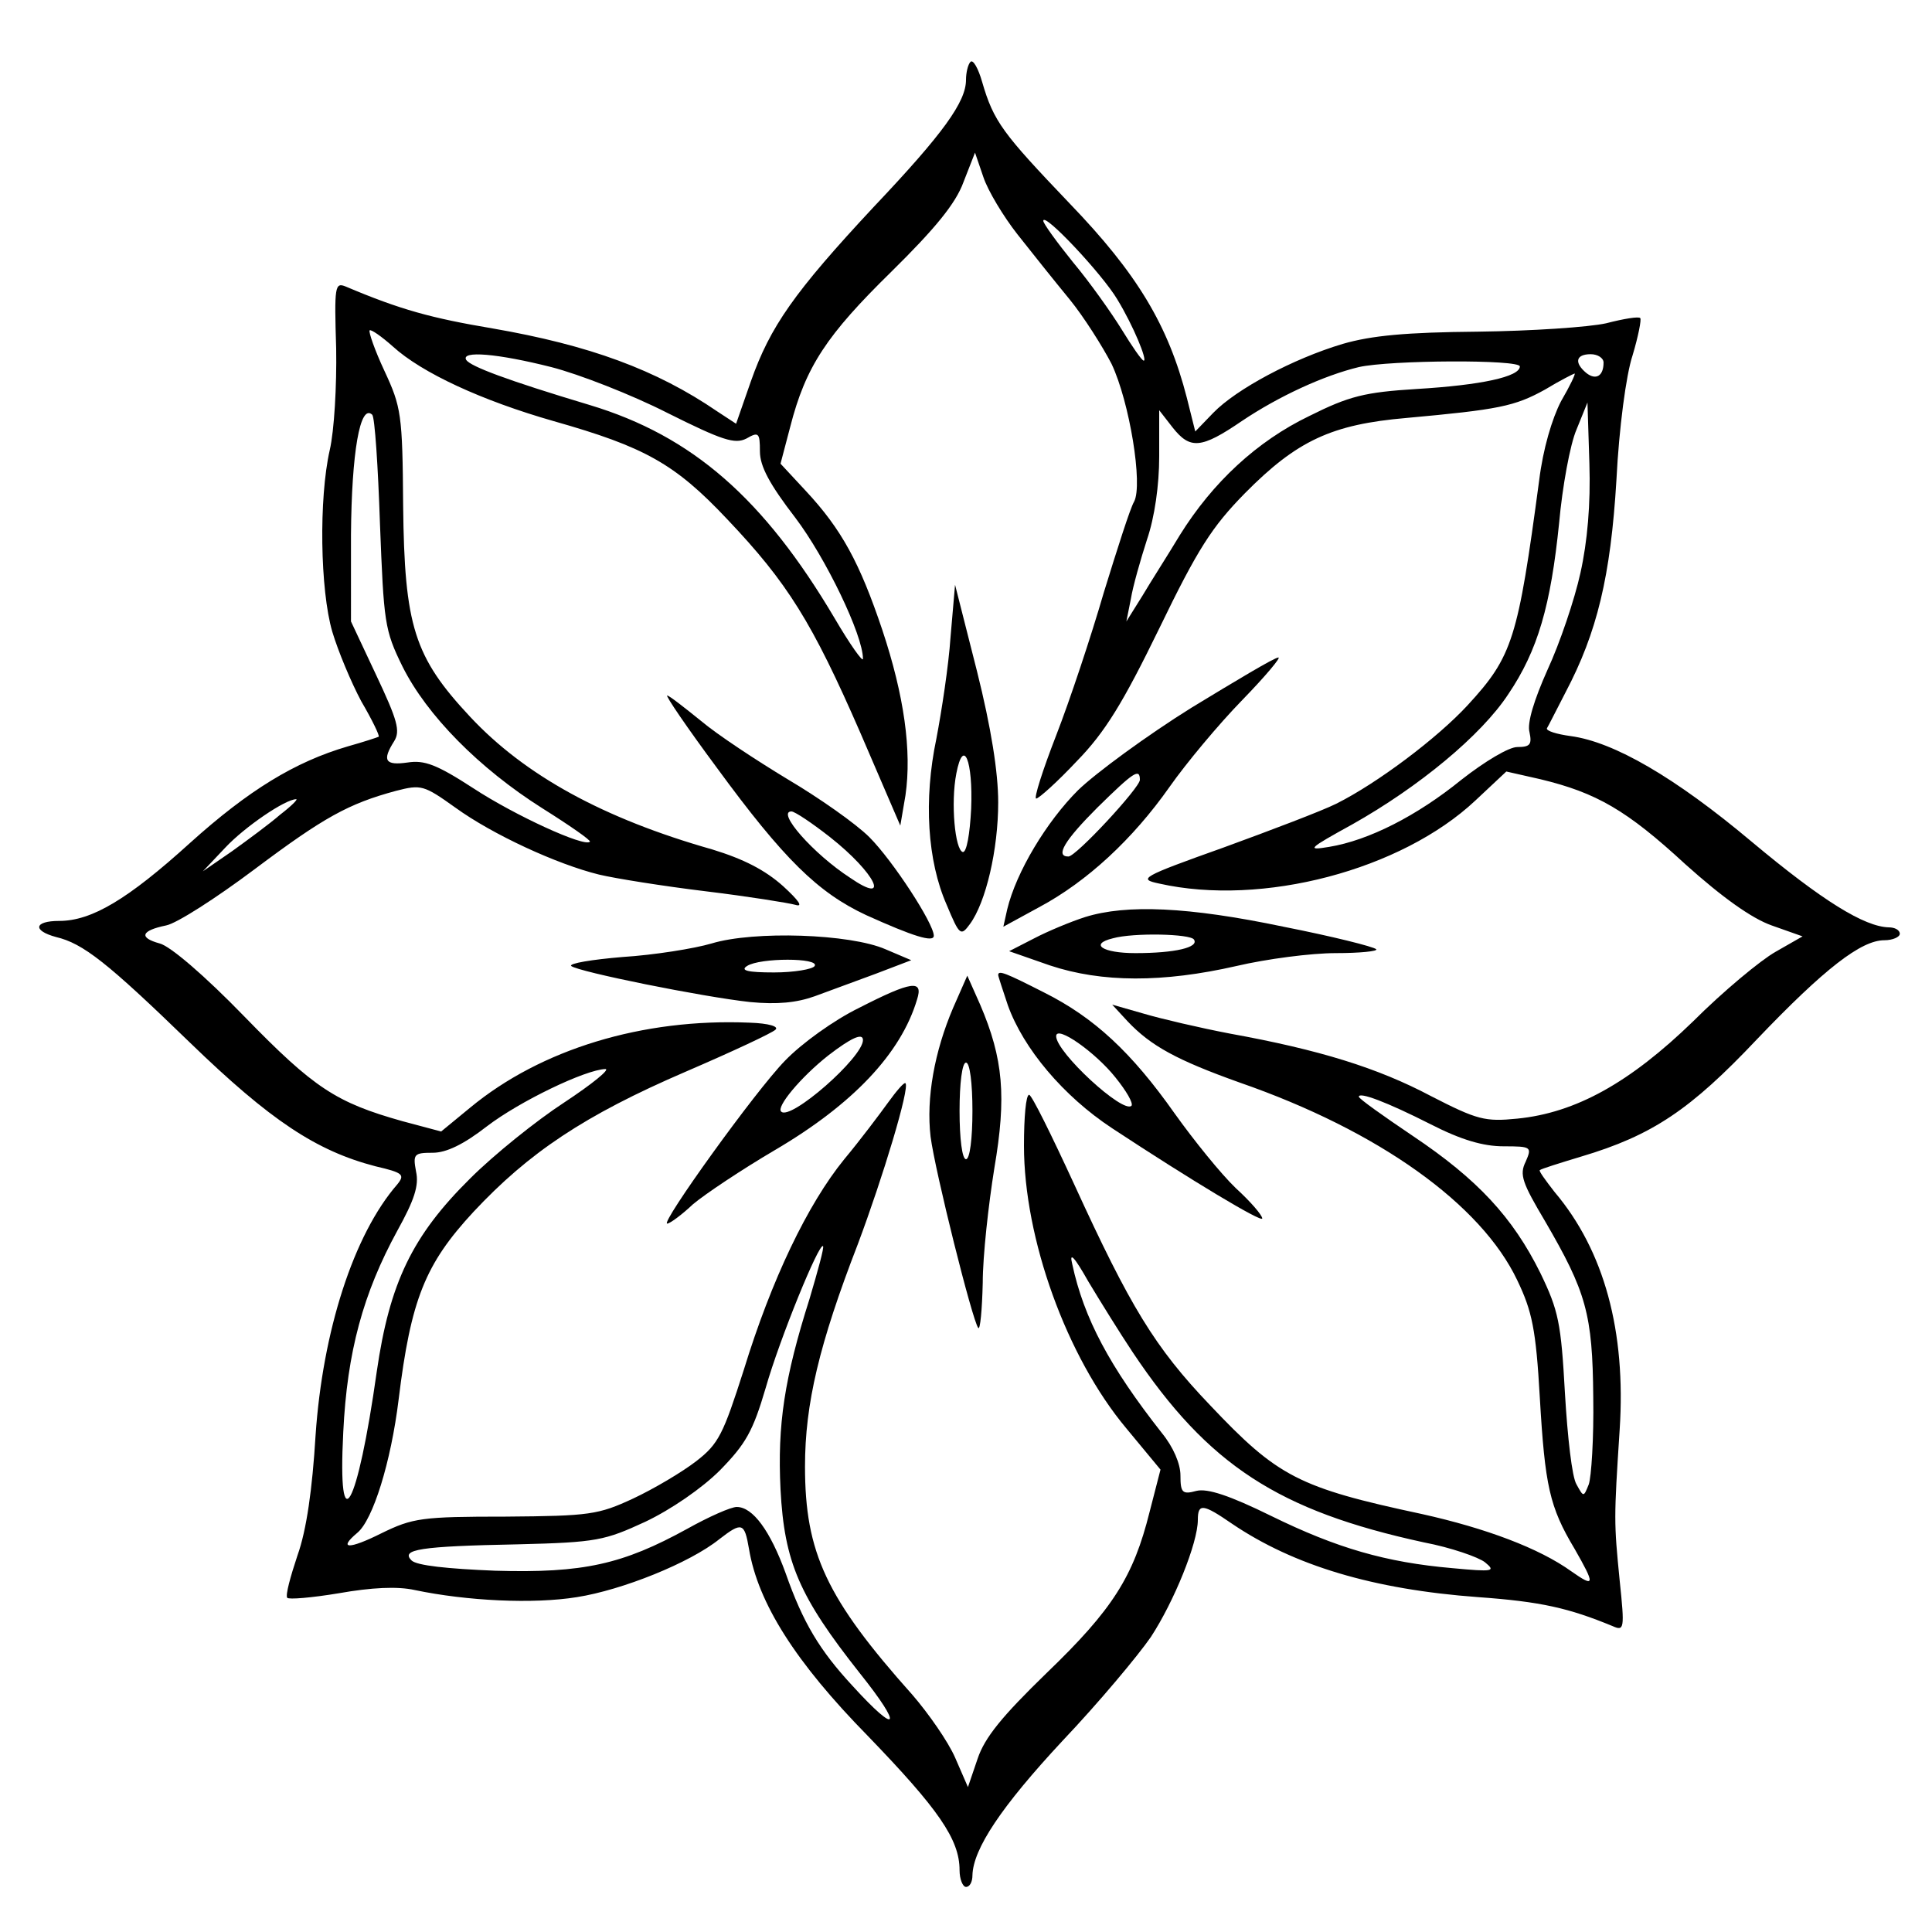 <svg xmlns="http://www.w3.org/2000/svg" width="400" height="400" version="1.0" viewBox="0 0 300 300"><path d="M150.7 9.6c-.4.4-.7 1.7-.7 2.8 0 3.4-3.5 8.3-14.3 19.7-12.4 13.3-16.1 18.6-19.1 27.1l-2.3 6.6-2.9-1.9c-9.5-6.5-19.9-10.3-34.9-12.9-9.5-1.6-14.3-2.9-22.8-6.5-1.7-.7-1.8-.1-1.5 9.6.1 5.8-.3 12.8-1 15.8-1.7 7.5-1.5 21.7.4 28.2.9 3 2.9 7.8 4.5 10.8 1.7 2.9 2.9 5.4 2.7 5.5-.2.1-2.3.8-4.8 1.5-8.2 2.4-15.4 6.8-24.5 15-9.7 8.8-15.3 12.1-20.3 12.1-3.9 0-4.2 1.5-.5 2.5 4.2 1 7.9 3.9 20.8 16.4C42 174 49.1 178.7 58.3 181.1c4.3 1 4.6 1.3 3.4 2.8-6.8 7.8-11.6 22.8-12.7 39-.5 8.3-1.4 14.7-2.8 18.6-1.1 3.3-1.9 6.2-1.6 6.6.2.3 3.8 0 8-.7 5.1-.9 9.1-1.1 11.8-.5 8.1 1.7 18.4 2.2 25.2 1.1 7-1.1 17.5-5.3 22.1-9 3.5-2.7 3.9-2.6 4.6 1.5 1.4 8.4 7.2 17.6 18.5 29.1 10.9 11.3 14.2 16 14.2 20.8 0 1.4.5 2.6 1 2.6.6 0 1-.8 1-1.8.1-4.1 4.5-10.7 14-20.9 5.6-5.9 11.7-13.2 13.7-16.1 3.6-5.5 7.3-14.6 7.3-18.2 0-2.6.8-2.5 5.3.6 9.6 6.5 21.9 10.2 38.2 11.4 9.8.7 14.1 1.7 20.9 4.5 1.8.8 1.9.5 1.1-7.1-.9-9.1-.9-9.5 0-23.4 1-15.3-2.4-27.8-10.1-36.9-1.4-1.8-2.5-3.3-2.3-3.4.2-.2 3.1-1.1 6.4-2.1 11.1-3.3 17-7.3 27.3-18.2 10.5-11 16.2-15.4 19.8-15.4 1.3 0 2.4-.5 2.4-1 0-.6-.8-1-1.7-1-3.8-.1-10.3-4.1-21.3-13.3-11.9-10-21.4-15.5-28.1-16.4-2.2-.3-3.8-.8-3.7-1.2.2-.3 1.5-2.9 2.9-5.6 4.9-9.3 7-18 7.9-33 .4-8 1.5-16.3 2.5-19.3.9-3 1.4-5.6 1.2-5.8-.2-.3-2.6.1-5.3.8-2.7.6-11.6 1.2-19.9 1.3-11.2.1-16.5.6-21 1.9-7.7 2.3-16.5 7-20.1 10.7l-2.8 2.9-1.3-5.2c-2.9-11.3-7.7-19.3-18.2-30.2-10.4-10.9-11.8-12.7-13.6-18.9-.6-2.1-1.4-3.5-1.8-3.1zm7.3 26.8c2.2 2.8 5.8 7.3 8.1 10.1 2.2 2.7 5.1 7.3 6.5 10 2.8 5.9 4.9 18.8 3.5 21.4-.6 1-2.6 7.3-4.7 14.1-2 6.9-5.3 16.8-7.4 22.2-2.1 5.4-3.5 9.8-3.1 9.8.4 0 3.3-2.6 6.3-5.8 4.4-4.5 7.2-9.1 12.8-20.6 6-12.4 8.2-15.8 13.3-21 8.1-8.2 13.5-10.7 25.1-11.7 14.3-1.3 16.8-1.8 21.5-4.4 2.3-1.4 4.5-2.5 4.6-2.5.2 0-.7 1.9-2.1 4.3-1.4 2.7-2.8 7.4-3.4 12.3-3.3 24.6-4.1 27.3-11.1 34.9-4.7 5.1-14 12.1-20.4 15.3-2.2 1.1-10.1 4.1-17.5 6.8-12.9 4.6-13.3 4.9-10 5.6 16 3.6 37.6-2.1 49.1-12.9l4.8-4.5 5.3 1.2c8.7 2.1 13.4 4.8 22.5 13.2 5.8 5.2 10.3 8.4 13.4 9.5l4.8 1.7-4.2 2.4c-2.3 1.3-8.1 6.1-12.8 10.8-9.8 9.5-18.2 14.2-27.3 15.1-5 .5-6.2.2-13.4-3.5-8.3-4.4-17.4-7.2-31.2-9.7-4.7-.9-10.7-2.3-13.4-3.1l-4.9-1.4 2.4 2.6c3.6 3.8 7.6 6 17.4 9.5 21.6 7.5 37.5 18.9 43.1 30.7 2.3 4.8 2.9 7.6 3.5 18.2.8 13.7 1.5 17 5.4 23.5 3.2 5.6 3.2 6.1-.5 3.5-5-3.6-13.3-6.7-23.2-8.9-19.2-4.1-22.4-5.8-32.9-16.9-8.6-9-12.4-15.3-21.1-34.3-3.5-7.6-6.6-13.9-7-13.9-.5 0-.8 3.5-.8 7.9 0 14.4 6.6 32.8 15.9 43.9l5.3 6.4-1.7 6.6c-2.5 10-5.7 15.1-16 25-6.9 6.7-9.6 10-10.7 13.3l-1.5 4.4-2-4.6c-1.1-2.5-4.1-6.8-6.6-9.7-13.4-15-16.7-22.1-16.7-35.5 0-9.7 2.2-19 8.2-34.5 3.9-10.4 8.1-24.3 7.4-25-.2-.2-1.4 1.2-2.7 3-1.3 1.8-4.3 5.8-6.8 8.8-5.7 7-11.3 18.7-15.6 32.7-3.2 10-3.9 11.5-7.4 14.2-2.2 1.7-6.6 4.3-9.8 5.8-5.4 2.5-6.7 2.7-19.8 2.8-13 0-14.4.2-19.3 2.6-5 2.5-6.8 2.5-3.7-.1 2.4-2 5.2-10.9 6.4-20.7 1.9-15.5 4.1-21 11.6-29.1 8.6-9.2 17.2-15 33-21.8 7.2-3.1 13.4-6 13.9-6.5.6-.5-1-1-4-1.1-16.6-.7-32.4 4.1-43.4 13.2l-4.5 3.7-6-1.6c-10.3-2.9-13.7-5.1-24.5-16.2-6.3-6.5-11.6-11-13.2-11.4-3.3-.9-2.9-2 1-2.8 1.6-.3 7.7-4.2 13.7-8.7 10.8-8.1 14.6-10.2 22-12.2 3.9-1 4.3-.9 9.2 2.6 5.8 4.2 15.8 8.8 22.3 10.4 2.5.6 10 1.8 16.6 2.6 6.6.8 12.8 1.8 13.9 2.1 1.3.4.5-.7-1.9-2.9-2.8-2.5-6.1-4.2-11-5.7-16.9-4.8-29.1-11.5-37.6-20.6-8.7-9.3-10.2-14.1-10.4-32.8-.1-14.2-.3-15.3-2.9-20.9-1.5-3.2-2.5-6.1-2.3-6.3.2-.2 1.8.9 3.6 2.5 4.5 4.1 13.8 8.4 25 11.6 14.1 4 18.8 6.6 26.9 15.2 9.4 9.9 13.2 16 20.7 33.2l6.2 14.4.8-4.7c1-6.9-.2-15.5-3.6-25.7-3.5-10.4-6.3-15.6-11.9-21.6l-3.9-4.2 1.5-5.7c2.4-9.4 5.7-14.3 15.7-24.1 6.8-6.7 10-10.6 11.2-13.9l1.8-4.6 1.3 3.8c.7 2.1 3.1 6.1 5.3 8.9zm15.5 10.1c2.5 4.1 4.7 9.5 4.1 9.5-.3 0-1.8-2.2-3.4-4.8-1.6-2.6-5-7.4-7.6-10.5-2.5-3.1-4.6-6-4.6-6.4 0-1.5 9.2 8.3 11.5 12.2zM85.6 57c4.3 1.1 12.5 4.3 18 7.1 8.6 4.3 10.5 4.9 12.3 4 1.9-1.1 2.1-.9 2.1 2 0 2.3 1.5 5.1 5.5 10.3 4.7 6.2 10.5 18.2 10.5 21.9 0 .6-2-2.2-4.4-6.3-11-18.6-22.1-28.3-38-33.1-13-3.9-18.5-6-19.2-7-.9-1.5 4.9-1 13.2 1.1zm163.4-.7c0 2.1-1.2 2.8-2.7 1.6-1.9-1.6-1.6-2.9.7-2.9 1.1 0 2 .6 2 1.3zm-13 .6c0 1.6-6 2.9-16 3.5-8.1.5-10.5 1.1-16.7 4.2-8.1 3.9-15 10.3-20.1 18.5-1.8 3-4.5 7.2-5.8 9.4l-2.5 4 .7-3.5c.3-1.9 1.5-6.1 2.5-9.2 1.2-3.5 1.9-8.5 1.9-12.9v-7.2l2.1 2.7c2.7 3.4 4.4 3.3 10.7-1 5.8-3.9 12.8-7.1 18.2-8.4 4.9-1.1 25-1.2 25-.1zm9.4 32.1c-.9 4.1-3.2 10.9-5.1 15-2.1 4.7-3.2 8.3-2.8 9.7.4 1.9.1 2.3-1.9 2.3-1.3 0-5 2.2-8.7 5.1-6.9 5.6-14.4 9.4-20.5 10.4-3.6.6-3.3.3 3.6-3.5 10.3-5.8 20-13.8 24.2-20.2 4.6-6.8 6.6-13.8 7.9-26.6.5-5.6 1.7-12.2 2.7-14.5l1.7-4.2.3 9.5c.2 6.2-.3 12.1-1.4 17zM59 81.3c.6 15.4.7 16.5 3.5 22.2 3.8 7.6 11.9 15.8 21.7 22 4.3 2.7 7.6 5 7.4 5.2-.8.9-11.7-4.1-18.1-8.3-5.7-3.7-7.6-4.4-10.2-4-3.5.5-4-.3-2.1-3.3 1-1.6.5-3.3-2.8-10.3l-3.9-8.3V83c.1-12.7 1.4-20.4 3.3-18.6.4.4.9 8 1.2 16.9zm-15.5 45.2c-1.6 1.4-5 3.9-7.5 5.7l-4.5 3.1 3.5-3.7c3-3.2 9.3-7.5 11-7.5.3 0-.8 1.1-2.5 2.4zm44.1 44.7C83.3 174 76.7 179.3 73 183c-9 8.9-12.5 16.2-14.5 30-3 21.3-6.1 26.8-5.2 9.4.6-12.5 3.1-21.6 8.4-31.3 2.6-4.7 3.4-7 2.9-9.2-.5-2.7-.3-2.9 2.6-2.9 2.1 0 4.8-1.3 8.4-4.1 5.1-3.9 15.3-8.8 18.4-8.9.8 0-2 2.3-6.4 5.2zm134.6 3.4c4.7 2.4 8.1 3.4 11.3 3.4 4.3 0 4.4.1 3.4 2.4-1 2-.5 3.3 3 9.2 6.4 11 7.4 14.4 7.5 27.4.1 6.3-.3 12.4-.7 13.5-.8 2-.8 2-1.9 0-.7-1.1-1.4-7.4-1.8-14.2-.6-10.9-1-12.8-3.8-18.6-4.3-8.7-9.8-14.6-19.8-21.3-4.6-3.1-8.4-5.8-8.4-6.1 0-.8 4.3.8 11.2 4.3zm-96.5 27.1c-3.9 12.3-5 19.5-4.5 29.6.6 11.3 2.9 16.6 12.3 28.5 6.8 8.5 6 9.8-1.1 2-5.1-5.5-7.7-9.8-10.4-17.5-2.4-6.6-5.1-10.3-7.6-10.3-.9 0-4.3 1.5-7.7 3.4-10 5.5-16.1 6.9-29.8 6.5-7.4-.3-12.2-.8-13-1.6-1.7-1.7 1.2-2.2 16.6-2.5 12.2-.3 13.4-.6 19.7-3.5 4-1.9 8.8-5.2 11.6-8 4-4.1 5.1-6 7.1-12.8 2.2-7.7 8.3-22.6 8.9-22 .2.2-.8 3.8-2.1 8.2zm50.2 8.3c11.7 17.5 22.6 24.6 45.2 29.5 4.2.8 8.5 2.3 9.5 3.1 1.7 1.4 1.3 1.5-5.1.9-10.3-.9-17.9-3.1-28.1-8.1-6.5-3.2-9.9-4.3-11.6-3.9-2.2.6-2.5.3-2.5-2.4 0-1.8-1.1-4.4-2.9-6.6-8.1-10.3-12.1-17.8-13.9-26.2-.5-2 .3-1.2 2.5 2.7 1.8 3 4.9 8 6.9 11z"/><path d="M147.6 98.9c-.3 4.5-1.4 11.6-2.2 15.8-2 9.5-1.4 19 1.6 25.8 2 4.8 2.2 4.9 3.6 3 2.5-3.4 4.4-11.6 4.4-18.9 0-4.7-1.1-11.6-3.3-20.4l-3.4-13.4-.7 8.1zm3.2 26.7c-.2 3.9-.7 6.8-1.3 6.7-1.2-.3-1.9-7.6-1-12.2 1.1-5.7 2.6-2 2.3 5.5zM185 109.9c-6.9 4.3-14.8 10.1-17.6 12.8-4.9 4.9-9.6 12.7-11 18.5l-.6 2.7 5.5-3c7.5-4 14.6-10.6 20.3-18.7 2.6-3.7 7.6-9.7 11.3-13.5 3.6-3.7 6.1-6.7 5.6-6.6-.6 0-6.6 3.6-13.5 7.8zm-8 11.2c0 1.2-9.9 11.9-11.1 11.9-2.1 0-.6-2.5 4.5-7.6 5.6-5.5 6.6-6.2 6.6-4.3zM111.3 119.2c10.4 14.2 15.7 19.4 23.2 22.9 7.3 3.3 10.5 4.3 10.5 3.2 0-1.9-6.4-11.7-10-15.3-2.1-2.1-7.8-6.1-12.7-9-4.8-2.9-10.9-6.9-13.5-9.1-2.6-2.1-4.9-3.9-5.2-3.9-.3 0 3.1 5 7.7 11.2zm17.6 10.8c7.1 5.6 9.5 10.7 3.1 6.3-5.7-3.7-11.5-10.3-9.1-10.3.5 0 3.2 1.8 6 4zM168.5 142.4c-2.2.7-5.8 2.2-7.9 3.3l-3.9 2 6.3 2.2c8.1 2.7 17.6 2.7 29 .1 4.7-1.1 11.6-2 15.4-2 3.8 0 6.6-.3 6.3-.6-.4-.4-6.8-2-14.4-3.5-14.8-3.1-24.4-3.5-30.8-1.5zm16.9 3.5c.8 1.2-2.9 2.1-9.1 2.1-5.1 0-7.2-1.4-3.5-2.3 3.2-.9 12.1-.7 12.6.2zM110.5 146.5c-2.7.8-9 1.8-13.8 2.1-4.8.4-8.4 1-8 1.4 1.1.9 20.4 4.8 27.8 5.6 4.2.4 7.2.1 10-.9 2.2-.8 6.5-2.4 9.5-3.5l5.5-2.1-4-1.7c-5.5-2.4-20.4-2.9-27-.9zm16 3.5c-.3.5-3.2 1-6.3 1-4.1 0-5.3-.3-4.2-1 2-1.3 11.3-1.3 10.5 0zM155 151.4c0 .2.7 2.3 1.5 4.7 2.4 6.7 8.6 14.1 16.2 19.1 12.3 8.1 23.3 14.7 23.3 14 0-.5-1.8-2.6-4.1-4.7-2.3-2.2-6.5-7.4-9.5-11.6-6.7-9.5-12.5-14.9-20.3-18.8-5.9-3-7.1-3.5-7.1-2.7zm18.2 15.9c1.7 2.1 2.8 4 2.5 4.4-1.3 1.3-11.7-8.3-11.7-10.8 0-1.8 6.1 2.5 9.2 6.4zM148 156.5c-2.9 6.8-4.2 14-3.5 20 .7 5.4 6.5 28.6 7.4 29.7.3.4.6-2.8.7-7 0-4.2.9-12.2 1.8-17.8 1.9-11.1 1.4-17-2.2-25.4l-2-4.5-2.2 5zm3 16c0 4.3-.4 7.5-1 7.5s-1-3.2-1-7.5.4-7.5 1-7.5 1 3.2 1 7.5zM133.4 156.5c-3.9 1.9-8.9 5.5-11.5 8.2-4.6 4.7-19.4 25.3-18.3 25.3.4 0 2.2-1.3 4-3 1.9-1.6 7.6-5.4 12.7-8.4 12.1-7.1 19.6-15 22.1-23.4 1-3.1-.8-2.9-9 1.3zm.6 5c0 2.7-11.3 12.6-12.7 11.1-.8-.7 3-5.3 7.3-8.7 3.5-2.7 5.4-3.6 5.4-2.4z"/></svg>